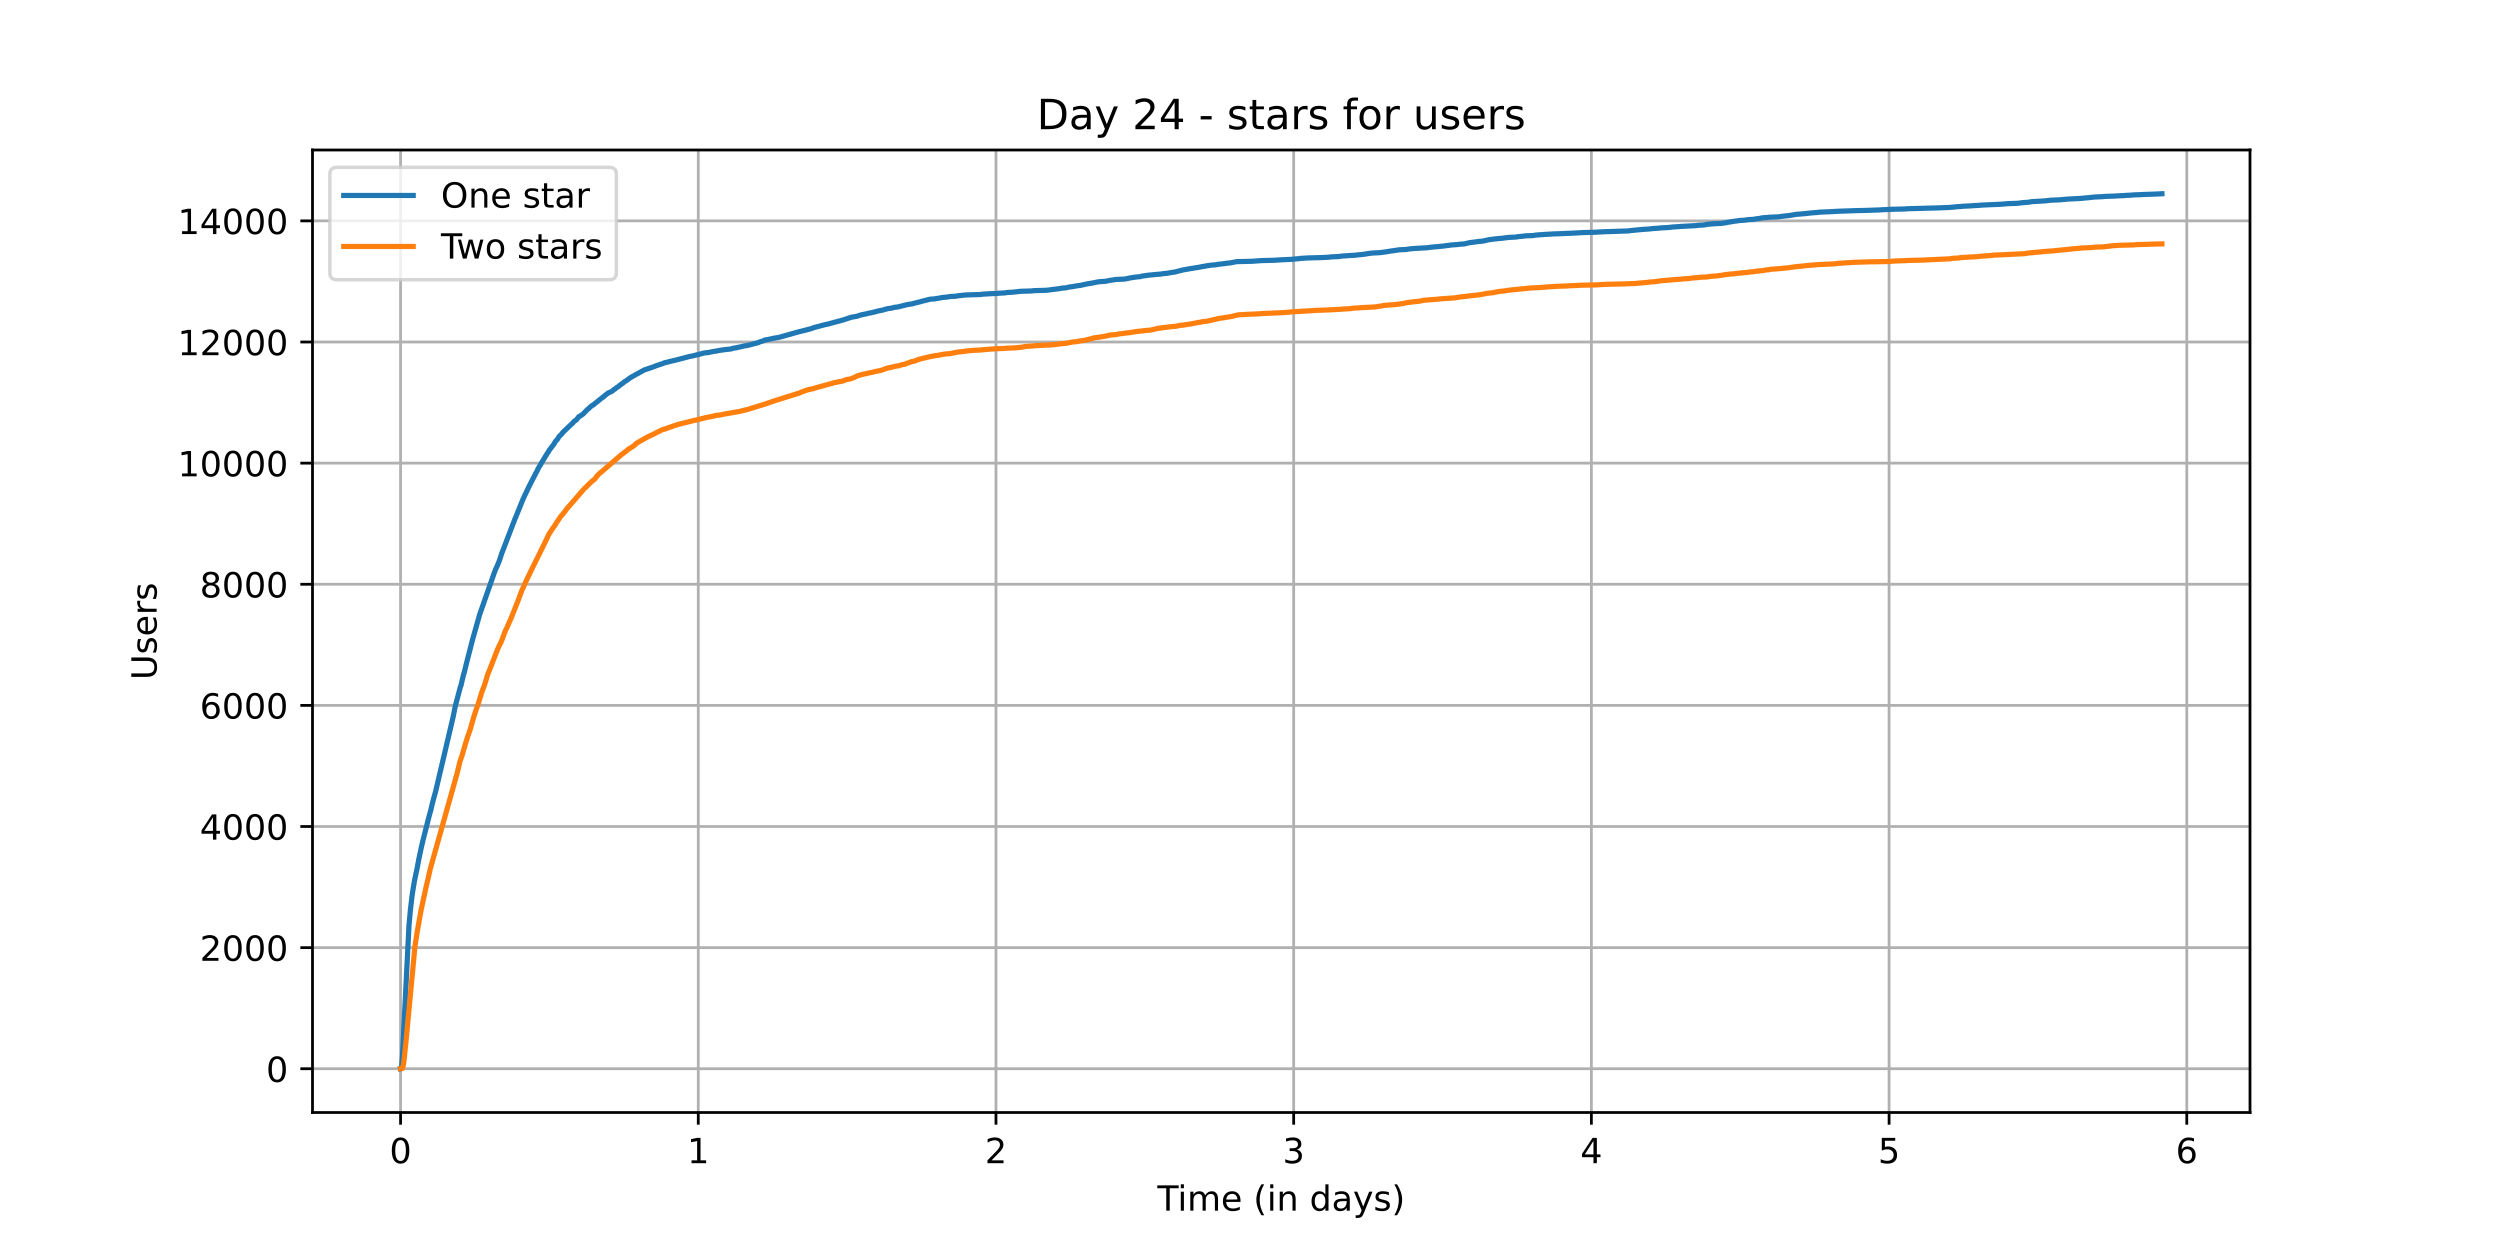<?xml version="1.0" encoding="utf-8" standalone="no"?>
<!DOCTYPE svg PUBLIC "-//W3C//DTD SVG 1.1//EN"
  "http://www.w3.org/Graphics/SVG/1.1/DTD/svg11.dtd">
<!-- Created with matplotlib (https://matplotlib.org/) -->
<svg height="360pt" version="1.1" viewBox="0 0 720 360" width="720pt" xmlns="http://www.w3.org/2000/svg" xmlns:xlink="http://www.w3.org/1999/xlink">
 <defs>
  <style type="text/css">*{stroke-linecap:butt;stroke-linejoin:round;}</style>
 </defs>
 <g id="figure_1">
  <g id="patch_1">
   <path d="M 0 360 
L 720 360 
L 720 0 
L 0 0 
z
" style="fill:#ffffff;"/>
  </g>
  <g id="axes_1">
   <g id="patch_2">
    <path d="M 90 320.4 
L 648 320.4 
L 648 43.2 
L 90 43.2 
z
" style="fill:#ffffff;"/>
   </g>
   <g id="matplotlib.axis_1">
    <g id="xtick_1">
     <g id="line2d_1">
      <path clip-path="url(#paec11155f6)" d="M 115.364 320.4 
L 115.364 43.2 
" style="fill:none;stroke:#b0b0b0;stroke-linecap:square;stroke-width:0.8;"/>
     </g>
     <g id="line2d_2">
      <defs>
       <path d="M 0 0 
L 0 3.5 
" id="m866d2122b1" style="stroke:#000000;stroke-width:0.8;"/>
      </defs>
      <g>
       <use style="stroke:#000000;stroke-width:0.8;" x="115.364" xlink:href="#m866d2122b1" y="320.4"/>
      </g>
     </g>
     <g id="text_1">
      <!-- 0 -->
      <g transform="translate(112.182 334.998)scale(0.1 -0.1)">
       <defs>
        <path d="M 31.781 66.406 
Q 24.172 66.406 20.328 58.906 
Q 16.5 51.422 16.5 36.375 
Q 16.5 21.391 20.328 13.891 
Q 24.172 6.391 31.781 6.391 
Q 39.453 6.391 43.281 13.891 
Q 47.125 21.391 47.125 36.375 
Q 47.125 51.422 43.281 58.906 
Q 39.453 66.406 31.781 66.406 
z
M 31.781 74.219 
Q 44.047 74.219 50.516 64.516 
Q 56.984 54.828 56.984 36.375 
Q 56.984 17.969 50.516 8.266 
Q 44.047 -1.422 31.781 -1.422 
Q 19.531 -1.422 13.062 8.266 
Q 6.594 17.969 6.594 36.375 
Q 6.594 54.828 13.062 64.516 
Q 19.531 74.219 31.781 74.219 
z
" id="DejaVuSans-48"/>
       </defs>
       <use xlink:href="#DejaVuSans-48"/>
      </g>
     </g>
    </g>
    <g id="xtick_2">
     <g id="line2d_3">
      <path clip-path="url(#paec11155f6)" d="M 201.102 320.4 
L 201.102 43.2 
" style="fill:none;stroke:#b0b0b0;stroke-linecap:square;stroke-width:0.8;"/>
     </g>
     <g id="line2d_4">
      <g>
       <use style="stroke:#000000;stroke-width:0.8;" x="201.102" xlink:href="#m866d2122b1" y="320.4"/>
      </g>
     </g>
     <g id="text_2">
      <!-- 1 -->
      <g transform="translate(197.921 334.998)scale(0.1 -0.1)">
       <defs>
        <path d="M 12.406 8.297 
L 28.516 8.297 
L 28.516 63.922 
L 10.984 60.406 
L 10.984 69.391 
L 28.422 72.906 
L 38.281 72.906 
L 38.281 8.297 
L 54.391 8.297 
L 54.391 0 
L 12.406 0 
z
" id="DejaVuSans-49"/>
       </defs>
       <use xlink:href="#DejaVuSans-49"/>
      </g>
     </g>
    </g>
    <g id="xtick_3">
     <g id="line2d_5">
      <path clip-path="url(#paec11155f6)" d="M 286.84 320.4 
L 286.84 43.2 
" style="fill:none;stroke:#b0b0b0;stroke-linecap:square;stroke-width:0.8;"/>
     </g>
     <g id="line2d_6">
      <g>
       <use style="stroke:#000000;stroke-width:0.8;" x="286.84" xlink:href="#m866d2122b1" y="320.4"/>
      </g>
     </g>
     <g id="text_3">
      <!-- 2 -->
      <g transform="translate(283.659 334.998)scale(0.1 -0.1)">
       <defs>
        <path d="M 19.188 8.297 
L 53.609 8.297 
L 53.609 0 
L 7.328 0 
L 7.328 8.297 
Q 12.938 14.109 22.625 23.891 
Q 32.328 33.688 34.812 36.531 
Q 39.547 41.844 41.422 45.531 
Q 43.312 49.219 43.312 52.781 
Q 43.312 58.594 39.234 62.25 
Q 35.156 65.922 28.609 65.922 
Q 23.969 65.922 18.812 64.312 
Q 13.672 62.703 7.812 59.422 
L 7.812 69.391 
Q 13.766 71.781 18.938 73 
Q 24.125 74.219 28.422 74.219 
Q 39.75 74.219 46.484 68.547 
Q 53.219 62.891 53.219 53.422 
Q 53.219 48.922 51.531 44.891 
Q 49.859 40.875 45.406 35.406 
Q 44.188 33.984 37.641 27.219 
Q 31.109 20.453 19.188 8.297 
z
" id="DejaVuSans-50"/>
       </defs>
       <use xlink:href="#DejaVuSans-50"/>
      </g>
     </g>
    </g>
    <g id="xtick_4">
     <g id="line2d_7">
      <path clip-path="url(#paec11155f6)" d="M 372.578 320.4 
L 372.578 43.2 
" style="fill:none;stroke:#b0b0b0;stroke-linecap:square;stroke-width:0.8;"/>
     </g>
     <g id="line2d_8">
      <g>
       <use style="stroke:#000000;stroke-width:0.8;" x="372.578" xlink:href="#m866d2122b1" y="320.4"/>
      </g>
     </g>
     <g id="text_4">
      <!-- 3 -->
      <g transform="translate(369.397 334.998)scale(0.1 -0.1)">
       <defs>
        <path d="M 40.578 39.312 
Q 47.656 37.797 51.625 33 
Q 55.609 28.219 55.609 21.188 
Q 55.609 10.406 48.188 4.484 
Q 40.766 -1.422 27.094 -1.422 
Q 22.516 -1.422 17.656 -0.516 
Q 12.797 0.391 7.625 2.203 
L 7.625 11.719 
Q 11.719 9.328 16.594 8.109 
Q 21.484 6.891 26.812 6.891 
Q 36.078 6.891 40.938 10.547 
Q 45.797 14.203 45.797 21.188 
Q 45.797 27.641 41.281 31.266 
Q 36.766 34.906 28.719 34.906 
L 20.219 34.906 
L 20.219 43.016 
L 29.109 43.016 
Q 36.375 43.016 40.234 45.922 
Q 44.094 48.828 44.094 54.297 
Q 44.094 59.906 40.109 62.906 
Q 36.141 65.922 28.719 65.922 
Q 24.656 65.922 20.016 65.031 
Q 15.375 64.156 9.812 62.312 
L 9.812 71.094 
Q 15.438 72.656 20.344 73.438 
Q 25.25 74.219 29.594 74.219 
Q 40.828 74.219 47.359 69.109 
Q 53.906 64.016 53.906 55.328 
Q 53.906 49.266 50.438 45.094 
Q 46.969 40.922 40.578 39.312 
z
" id="DejaVuSans-51"/>
       </defs>
       <use xlink:href="#DejaVuSans-51"/>
      </g>
     </g>
    </g>
    <g id="xtick_5">
     <g id="line2d_9">
      <path clip-path="url(#paec11155f6)" d="M 458.317 320.4 
L 458.317 43.2 
" style="fill:none;stroke:#b0b0b0;stroke-linecap:square;stroke-width:0.8;"/>
     </g>
     <g id="line2d_10">
      <g>
       <use style="stroke:#000000;stroke-width:0.8;" x="458.317" xlink:href="#m866d2122b1" y="320.4"/>
      </g>
     </g>
     <g id="text_5">
      <!-- 4 -->
      <g transform="translate(455.135 334.998)scale(0.1 -0.1)">
       <defs>
        <path d="M 37.797 64.312 
L 12.891 25.391 
L 37.797 25.391 
z
M 35.203 72.906 
L 47.609 72.906 
L 47.609 25.391 
L 58.016 25.391 
L 58.016 17.188 
L 47.609 17.188 
L 47.609 0 
L 37.797 0 
L 37.797 17.188 
L 4.891 17.188 
L 4.891 26.703 
z
" id="DejaVuSans-52"/>
       </defs>
       <use xlink:href="#DejaVuSans-52"/>
      </g>
     </g>
    </g>
    <g id="xtick_6">
     <g id="line2d_11">
      <path clip-path="url(#paec11155f6)" d="M 544.055 320.4 
L 544.055 43.2 
" style="fill:none;stroke:#b0b0b0;stroke-linecap:square;stroke-width:0.8;"/>
     </g>
     <g id="line2d_12">
      <g>
       <use style="stroke:#000000;stroke-width:0.8;" x="544.055" xlink:href="#m866d2122b1" y="320.4"/>
      </g>
     </g>
     <g id="text_6">
      <!-- 5 -->
      <g transform="translate(540.874 334.998)scale(0.1 -0.1)">
       <defs>
        <path d="M 10.797 72.906 
L 49.516 72.906 
L 49.516 64.594 
L 19.828 64.594 
L 19.828 46.734 
Q 21.969 47.469 24.109 47.828 
Q 26.266 48.188 28.422 48.188 
Q 40.625 48.188 47.75 41.5 
Q 54.891 34.812 54.891 23.391 
Q 54.891 11.625 47.562 5.094 
Q 40.234 -1.422 26.906 -1.422 
Q 22.312 -1.422 17.547 -0.641 
Q 12.797 0.141 7.719 1.703 
L 7.719 11.625 
Q 12.109 9.234 16.797 8.062 
Q 21.484 6.891 26.703 6.891 
Q 35.156 6.891 40.078 11.328 
Q 45.016 15.766 45.016 23.391 
Q 45.016 31 40.078 35.438 
Q 35.156 39.891 26.703 39.891 
Q 22.75 39.891 18.812 39.016 
Q 14.891 38.141 10.797 36.281 
z
" id="DejaVuSans-53"/>
       </defs>
       <use xlink:href="#DejaVuSans-53"/>
      </g>
     </g>
    </g>
    <g id="xtick_7">
     <g id="line2d_13">
      <path clip-path="url(#paec11155f6)" d="M 629.793 320.4 
L 629.793 43.2 
" style="fill:none;stroke:#b0b0b0;stroke-linecap:square;stroke-width:0.8;"/>
     </g>
     <g id="line2d_14">
      <g>
       <use style="stroke:#000000;stroke-width:0.8;" x="629.793" xlink:href="#m866d2122b1" y="320.4"/>
      </g>
     </g>
     <g id="text_7">
      <!-- 6 -->
      <g transform="translate(626.612 334.998)scale(0.1 -0.1)">
       <defs>
        <path d="M 33.016 40.375 
Q 26.375 40.375 22.484 35.828 
Q 18.609 31.297 18.609 23.391 
Q 18.609 15.531 22.484 10.953 
Q 26.375 6.391 33.016 6.391 
Q 39.656 6.391 43.531 10.953 
Q 47.406 15.531 47.406 23.391 
Q 47.406 31.297 43.531 35.828 
Q 39.656 40.375 33.016 40.375 
z
M 52.594 71.297 
L 52.594 62.312 
Q 48.875 64.062 45.094 64.984 
Q 41.312 65.922 37.594 65.922 
Q 27.828 65.922 22.672 59.328 
Q 17.531 52.734 16.797 39.406 
Q 19.672 43.656 24.016 45.922 
Q 28.375 48.188 33.594 48.188 
Q 44.578 48.188 50.953 41.516 
Q 57.328 34.859 57.328 23.391 
Q 57.328 12.156 50.688 5.359 
Q 44.047 -1.422 33.016 -1.422 
Q 20.359 -1.422 13.672 8.266 
Q 6.984 17.969 6.984 36.375 
Q 6.984 53.656 15.188 63.938 
Q 23.391 74.219 37.203 74.219 
Q 40.922 74.219 44.703 73.484 
Q 48.484 72.75 52.594 71.297 
z
" id="DejaVuSans-54"/>
       </defs>
       <use xlink:href="#DejaVuSans-54"/>
      </g>
     </g>
    </g>
    <g id="text_8">
     <!-- Time (in days) -->
     <g transform="translate(333.327 348.677)scale(0.1 -0.1)">
      <defs>
       <path d="M -0.297 72.906 
L 61.375 72.906 
L 61.375 64.594 
L 35.5 64.594 
L 35.5 0 
L 25.594 0 
L 25.594 64.594 
L -0.297 64.594 
z
" id="DejaVuSans-84"/>
       <path d="M 9.422 54.688 
L 18.406 54.688 
L 18.406 0 
L 9.422 0 
z
M 9.422 75.984 
L 18.406 75.984 
L 18.406 64.594 
L 9.422 64.594 
z
" id="DejaVuSans-105"/>
       <path d="M 52 44.188 
Q 55.375 50.25 60.062 53.125 
Q 64.75 56 71.094 56 
Q 79.641 56 84.281 50.016 
Q 88.922 44.047 88.922 33.016 
L 88.922 0 
L 79.891 0 
L 79.891 32.719 
Q 79.891 40.578 77.094 44.375 
Q 74.312 48.188 68.609 48.188 
Q 61.625 48.188 57.562 43.547 
Q 53.516 38.922 53.516 30.906 
L 53.516 0 
L 44.484 0 
L 44.484 32.719 
Q 44.484 40.625 41.703 44.406 
Q 38.922 48.188 33.109 48.188 
Q 26.219 48.188 22.156 43.531 
Q 18.109 38.875 18.109 30.906 
L 18.109 0 
L 9.078 0 
L 9.078 54.688 
L 18.109 54.688 
L 18.109 46.188 
Q 21.188 51.219 25.484 53.609 
Q 29.781 56 35.688 56 
Q 41.656 56 45.828 52.969 
Q 50 49.953 52 44.188 
z
" id="DejaVuSans-109"/>
       <path d="M 56.203 29.594 
L 56.203 25.203 
L 14.891 25.203 
Q 15.484 15.922 20.484 11.062 
Q 25.484 6.203 34.422 6.203 
Q 39.594 6.203 44.453 7.469 
Q 49.312 8.734 54.109 11.281 
L 54.109 2.781 
Q 49.266 0.734 44.188 -0.344 
Q 39.109 -1.422 33.891 -1.422 
Q 20.797 -1.422 13.156 6.188 
Q 5.516 13.812 5.516 26.812 
Q 5.516 40.234 12.766 48.109 
Q 20.016 56 32.328 56 
Q 43.359 56 49.781 48.891 
Q 56.203 41.797 56.203 29.594 
z
M 47.219 32.234 
Q 47.125 39.594 43.094 43.984 
Q 39.062 48.391 32.422 48.391 
Q 24.906 48.391 20.391 44.141 
Q 15.875 39.891 15.188 32.172 
z
" id="DejaVuSans-101"/>
       <path id="DejaVuSans-32"/>
       <path d="M 31 75.875 
Q 24.469 64.656 21.281 53.656 
Q 18.109 42.672 18.109 31.391 
Q 18.109 20.125 21.312 9.062 
Q 24.516 -2 31 -13.188 
L 23.188 -13.188 
Q 15.875 -1.703 12.234 9.375 
Q 8.594 20.453 8.594 31.391 
Q 8.594 42.281 12.203 53.312 
Q 15.828 64.359 23.188 75.875 
z
" id="DejaVuSans-40"/>
       <path d="M 54.891 33.016 
L 54.891 0 
L 45.906 0 
L 45.906 32.719 
Q 45.906 40.484 42.875 44.328 
Q 39.844 48.188 33.797 48.188 
Q 26.516 48.188 22.312 43.547 
Q 18.109 38.922 18.109 30.906 
L 18.109 0 
L 9.078 0 
L 9.078 54.688 
L 18.109 54.688 
L 18.109 46.188 
Q 21.344 51.125 25.703 53.562 
Q 30.078 56 35.797 56 
Q 45.219 56 50.047 50.172 
Q 54.891 44.344 54.891 33.016 
z
" id="DejaVuSans-110"/>
       <path d="M 45.406 46.391 
L 45.406 75.984 
L 54.391 75.984 
L 54.391 0 
L 45.406 0 
L 45.406 8.203 
Q 42.578 3.328 38.25 0.953 
Q 33.938 -1.422 27.875 -1.422 
Q 17.969 -1.422 11.734 6.484 
Q 5.516 14.406 5.516 27.297 
Q 5.516 40.188 11.734 48.094 
Q 17.969 56 27.875 56 
Q 33.938 56 38.25 53.625 
Q 42.578 51.266 45.406 46.391 
z
M 14.797 27.297 
Q 14.797 17.391 18.875 11.75 
Q 22.953 6.109 30.078 6.109 
Q 37.203 6.109 41.297 11.75 
Q 45.406 17.391 45.406 27.297 
Q 45.406 37.203 41.297 42.844 
Q 37.203 48.484 30.078 48.484 
Q 22.953 48.484 18.875 42.844 
Q 14.797 37.203 14.797 27.297 
z
" id="DejaVuSans-100"/>
       <path d="M 34.281 27.484 
Q 23.391 27.484 19.188 25 
Q 14.984 22.516 14.984 16.5 
Q 14.984 11.719 18.141 8.906 
Q 21.297 6.109 26.703 6.109 
Q 34.188 6.109 38.703 11.406 
Q 43.219 16.703 43.219 25.484 
L 43.219 27.484 
z
M 52.203 31.203 
L 52.203 0 
L 43.219 0 
L 43.219 8.297 
Q 40.141 3.328 35.547 0.953 
Q 30.953 -1.422 24.312 -1.422 
Q 15.922 -1.422 10.953 3.297 
Q 6 8.016 6 15.922 
Q 6 25.141 12.172 29.828 
Q 18.359 34.516 30.609 34.516 
L 43.219 34.516 
L 43.219 35.406 
Q 43.219 41.609 39.141 45 
Q 35.062 48.391 27.688 48.391 
Q 23 48.391 18.547 47.266 
Q 14.109 46.141 10.016 43.891 
L 10.016 52.203 
Q 14.938 54.109 19.578 55.047 
Q 24.219 56 28.609 56 
Q 40.484 56 46.344 49.844 
Q 52.203 43.703 52.203 31.203 
z
" id="DejaVuSans-97"/>
       <path d="M 32.172 -5.078 
Q 28.375 -14.844 24.75 -17.812 
Q 21.141 -20.797 15.094 -20.797 
L 7.906 -20.797 
L 7.906 -13.281 
L 13.188 -13.281 
Q 16.891 -13.281 18.938 -11.516 
Q 21 -9.766 23.484 -3.219 
L 25.094 0.875 
L 2.984 54.688 
L 12.5 54.688 
L 29.594 11.922 
L 46.688 54.688 
L 56.203 54.688 
z
" id="DejaVuSans-121"/>
       <path d="M 44.281 53.078 
L 44.281 44.578 
Q 40.484 46.531 36.375 47.5 
Q 32.281 48.484 27.875 48.484 
Q 21.188 48.484 17.844 46.438 
Q 14.5 44.391 14.5 40.281 
Q 14.5 37.156 16.891 35.375 
Q 19.281 33.594 26.516 31.984 
L 29.594 31.297 
Q 39.156 29.25 43.188 25.516 
Q 47.219 21.781 47.219 15.094 
Q 47.219 7.469 41.188 3.016 
Q 35.156 -1.422 24.609 -1.422 
Q 20.219 -1.422 15.453 -0.562 
Q 10.688 0.297 5.422 2 
L 5.422 11.281 
Q 10.406 8.688 15.234 7.391 
Q 20.062 6.109 24.812 6.109 
Q 31.156 6.109 34.562 8.281 
Q 37.984 10.453 37.984 14.406 
Q 37.984 18.062 35.516 20.016 
Q 33.062 21.969 24.703 23.781 
L 21.578 24.516 
Q 13.234 26.266 9.516 29.906 
Q 5.812 33.547 5.812 39.891 
Q 5.812 47.609 11.281 51.797 
Q 16.75 56 26.812 56 
Q 31.781 56 36.172 55.266 
Q 40.578 54.547 44.281 53.078 
z
" id="DejaVuSans-115"/>
       <path d="M 8.016 75.875 
L 15.828 75.875 
Q 23.141 64.359 26.781 53.312 
Q 30.422 42.281 30.422 31.391 
Q 30.422 20.453 26.781 9.375 
Q 23.141 -1.703 15.828 -13.188 
L 8.016 -13.188 
Q 14.5 -2 17.703 9.062 
Q 20.906 20.125 20.906 31.391 
Q 20.906 42.672 17.703 53.656 
Q 14.5 64.656 8.016 75.875 
z
" id="DejaVuSans-41"/>
      </defs>
      <use xlink:href="#DejaVuSans-84"/>
      <use x="57.959" xlink:href="#DejaVuSans-105"/>
      <use x="85.742" xlink:href="#DejaVuSans-109"/>
      <use x="183.154" xlink:href="#DejaVuSans-101"/>
      <use x="244.678" xlink:href="#DejaVuSans-32"/>
      <use x="276.465" xlink:href="#DejaVuSans-40"/>
      <use x="315.479" xlink:href="#DejaVuSans-105"/>
      <use x="343.262" xlink:href="#DejaVuSans-110"/>
      <use x="406.641" xlink:href="#DejaVuSans-32"/>
      <use x="438.428" xlink:href="#DejaVuSans-100"/>
      <use x="501.904" xlink:href="#DejaVuSans-97"/>
      <use x="563.184" xlink:href="#DejaVuSans-121"/>
      <use x="622.363" xlink:href="#DejaVuSans-115"/>
      <use x="674.463" xlink:href="#DejaVuSans-41"/>
     </g>
    </g>
   </g>
   <g id="matplotlib.axis_2">
    <g id="ytick_1">
     <g id="line2d_15">
      <path clip-path="url(#paec11155f6)" d="M 90 307.8 
L 648 307.8 
" style="fill:none;stroke:#b0b0b0;stroke-linecap:square;stroke-width:0.8;"/>
     </g>
     <g id="line2d_16">
      <defs>
       <path d="M 0 0 
L -3.5 0 
" id="m4e779d67a1" style="stroke:#000000;stroke-width:0.8;"/>
      </defs>
      <g>
       <use style="stroke:#000000;stroke-width:0.8;" x="90" xlink:href="#m4e779d67a1" y="307.8"/>
      </g>
     </g>
     <g id="text_9">
      <!-- 0 -->
      <g transform="translate(76.638 311.599)scale(0.1 -0.1)">
       <use xlink:href="#DejaVuSans-48"/>
      </g>
     </g>
    </g>
    <g id="ytick_2">
     <g id="line2d_17">
      <path clip-path="url(#paec11155f6)" d="M 90 272.916 
L 648 272.916 
" style="fill:none;stroke:#b0b0b0;stroke-linecap:square;stroke-width:0.8;"/>
     </g>
     <g id="line2d_18">
      <g>
       <use style="stroke:#000000;stroke-width:0.8;" x="90" xlink:href="#m4e779d67a1" y="272.916"/>
      </g>
     </g>
     <g id="text_10">
      <!-- 2000 -->
      <g transform="translate(57.55 276.715)scale(0.1 -0.1)">
       <use xlink:href="#DejaVuSans-50"/>
       <use x="63.623" xlink:href="#DejaVuSans-48"/>
       <use x="127.246" xlink:href="#DejaVuSans-48"/>
       <use x="190.869" xlink:href="#DejaVuSans-48"/>
      </g>
     </g>
    </g>
    <g id="ytick_3">
     <g id="line2d_19">
      <path clip-path="url(#paec11155f6)" d="M 90 238.033 
L 648 238.033 
" style="fill:none;stroke:#b0b0b0;stroke-linecap:square;stroke-width:0.8;"/>
     </g>
     <g id="line2d_20">
      <g>
       <use style="stroke:#000000;stroke-width:0.8;" x="90" xlink:href="#m4e779d67a1" y="238.033"/>
      </g>
     </g>
     <g id="text_11">
      <!-- 4000 -->
      <g transform="translate(57.55 241.832)scale(0.1 -0.1)">
       <use xlink:href="#DejaVuSans-52"/>
       <use x="63.623" xlink:href="#DejaVuSans-48"/>
       <use x="127.246" xlink:href="#DejaVuSans-48"/>
       <use x="190.869" xlink:href="#DejaVuSans-48"/>
      </g>
     </g>
    </g>
    <g id="ytick_4">
     <g id="line2d_21">
      <path clip-path="url(#paec11155f6)" d="M 90 203.149 
L 648 203.149 
" style="fill:none;stroke:#b0b0b0;stroke-linecap:square;stroke-width:0.8;"/>
     </g>
     <g id="line2d_22">
      <g>
       <use style="stroke:#000000;stroke-width:0.8;" x="90" xlink:href="#m4e779d67a1" y="203.149"/>
      </g>
     </g>
     <g id="text_12">
      <!-- 6000 -->
      <g transform="translate(57.55 206.948)scale(0.1 -0.1)">
       <use xlink:href="#DejaVuSans-54"/>
       <use x="63.623" xlink:href="#DejaVuSans-48"/>
       <use x="127.246" xlink:href="#DejaVuSans-48"/>
       <use x="190.869" xlink:href="#DejaVuSans-48"/>
      </g>
     </g>
    </g>
    <g id="ytick_5">
     <g id="line2d_23">
      <path clip-path="url(#paec11155f6)" d="M 90 168.265 
L 648 168.265 
" style="fill:none;stroke:#b0b0b0;stroke-linecap:square;stroke-width:0.8;"/>
     </g>
     <g id="line2d_24">
      <g>
       <use style="stroke:#000000;stroke-width:0.8;" x="90" xlink:href="#m4e779d67a1" y="168.265"/>
      </g>
     </g>
     <g id="text_13">
      <!-- 8000 -->
      <g transform="translate(57.55 172.064)scale(0.1 -0.1)">
       <defs>
        <path d="M 31.781 34.625 
Q 24.75 34.625 20.719 30.859 
Q 16.703 27.094 16.703 20.516 
Q 16.703 13.922 20.719 10.156 
Q 24.75 6.391 31.781 6.391 
Q 38.812 6.391 42.859 10.172 
Q 46.922 13.969 46.922 20.516 
Q 46.922 27.094 42.891 30.859 
Q 38.875 34.625 31.781 34.625 
z
M 21.922 38.812 
Q 15.578 40.375 12.031 44.719 
Q 8.5 49.078 8.5 55.328 
Q 8.5 64.062 14.719 69.141 
Q 20.953 74.219 31.781 74.219 
Q 42.672 74.219 48.875 69.141 
Q 55.078 64.062 55.078 55.328 
Q 55.078 49.078 51.531 44.719 
Q 48 40.375 41.703 38.812 
Q 48.828 37.156 52.797 32.312 
Q 56.781 27.484 56.781 20.516 
Q 56.781 9.906 50.312 4.234 
Q 43.844 -1.422 31.781 -1.422 
Q 19.734 -1.422 13.25 4.234 
Q 6.781 9.906 6.781 20.516 
Q 6.781 27.484 10.781 32.312 
Q 14.797 37.156 21.922 38.812 
z
M 18.312 54.391 
Q 18.312 48.734 21.844 45.562 
Q 25.391 42.391 31.781 42.391 
Q 38.141 42.391 41.719 45.562 
Q 45.312 48.734 45.312 54.391 
Q 45.312 60.062 41.719 63.234 
Q 38.141 66.406 31.781 66.406 
Q 25.391 66.406 21.844 63.234 
Q 18.312 60.062 18.312 54.391 
z
" id="DejaVuSans-56"/>
       </defs>
       <use xlink:href="#DejaVuSans-56"/>
       <use x="63.623" xlink:href="#DejaVuSans-48"/>
       <use x="127.246" xlink:href="#DejaVuSans-48"/>
       <use x="190.869" xlink:href="#DejaVuSans-48"/>
      </g>
     </g>
    </g>
    <g id="ytick_6">
     <g id="line2d_25">
      <path clip-path="url(#paec11155f6)" d="M 90 133.381 
L 648 133.381 
" style="fill:none;stroke:#b0b0b0;stroke-linecap:square;stroke-width:0.8;"/>
     </g>
     <g id="line2d_26">
      <g>
       <use style="stroke:#000000;stroke-width:0.8;" x="90" xlink:href="#m4e779d67a1" y="133.381"/>
      </g>
     </g>
     <g id="text_14">
      <!-- 10000 -->
      <g transform="translate(51.188 137.181)scale(0.1 -0.1)">
       <use xlink:href="#DejaVuSans-49"/>
       <use x="63.623" xlink:href="#DejaVuSans-48"/>
       <use x="127.246" xlink:href="#DejaVuSans-48"/>
       <use x="190.869" xlink:href="#DejaVuSans-48"/>
       <use x="254.492" xlink:href="#DejaVuSans-48"/>
      </g>
     </g>
    </g>
    <g id="ytick_7">
     <g id="line2d_27">
      <path clip-path="url(#paec11155f6)" d="M 90 98.498 
L 648 98.498 
" style="fill:none;stroke:#b0b0b0;stroke-linecap:square;stroke-width:0.8;"/>
     </g>
     <g id="line2d_28">
      <g>
       <use style="stroke:#000000;stroke-width:0.8;" x="90" xlink:href="#m4e779d67a1" y="98.498"/>
      </g>
     </g>
     <g id="text_15">
      <!-- 12000 -->
      <g transform="translate(51.188 102.297)scale(0.1 -0.1)">
       <use xlink:href="#DejaVuSans-49"/>
       <use x="63.623" xlink:href="#DejaVuSans-50"/>
       <use x="127.246" xlink:href="#DejaVuSans-48"/>
       <use x="190.869" xlink:href="#DejaVuSans-48"/>
       <use x="254.492" xlink:href="#DejaVuSans-48"/>
      </g>
     </g>
    </g>
    <g id="ytick_8">
     <g id="line2d_29">
      <path clip-path="url(#paec11155f6)" d="M 90 63.614 
L 648 63.614 
" style="fill:none;stroke:#b0b0b0;stroke-linecap:square;stroke-width:0.8;"/>
     </g>
     <g id="line2d_30">
      <g>
       <use style="stroke:#000000;stroke-width:0.8;" x="90" xlink:href="#m4e779d67a1" y="63.614"/>
      </g>
     </g>
     <g id="text_16">
      <!-- 14000 -->
      <g transform="translate(51.188 67.413)scale(0.1 -0.1)">
       <use xlink:href="#DejaVuSans-49"/>
       <use x="63.623" xlink:href="#DejaVuSans-52"/>
       <use x="127.246" xlink:href="#DejaVuSans-48"/>
       <use x="190.869" xlink:href="#DejaVuSans-48"/>
       <use x="254.492" xlink:href="#DejaVuSans-48"/>
      </g>
     </g>
    </g>
    <g id="text_17">
     <!-- Users -->
     <g transform="translate(45.108 195.801)rotate(-90)scale(0.1 -0.1)">
      <defs>
       <path d="M 8.688 72.906 
L 18.609 72.906 
L 18.609 28.609 
Q 18.609 16.891 22.844 11.734 
Q 27.094 6.594 36.625 6.594 
Q 46.094 6.594 50.344 11.734 
Q 54.594 16.891 54.594 28.609 
L 54.594 72.906 
L 64.5 72.906 
L 64.5 27.391 
Q 64.5 13.141 57.438 5.859 
Q 50.391 -1.422 36.625 -1.422 
Q 22.797 -1.422 15.734 5.859 
Q 8.688 13.141 8.688 27.391 
z
" id="DejaVuSans-85"/>
       <path d="M 41.109 46.297 
Q 39.594 47.172 37.812 47.578 
Q 36.031 48 33.891 48 
Q 26.266 48 22.188 43.047 
Q 18.109 38.094 18.109 28.812 
L 18.109 0 
L 9.078 0 
L 9.078 54.688 
L 18.109 54.688 
L 18.109 46.188 
Q 20.953 51.172 25.484 53.578 
Q 30.031 56 36.531 56 
Q 37.453 56 38.578 55.875 
Q 39.703 55.766 41.062 55.516 
z
" id="DejaVuSans-114"/>
      </defs>
      <use xlink:href="#DejaVuSans-85"/>
      <use x="73.193" xlink:href="#DejaVuSans-115"/>
      <use x="125.293" xlink:href="#DejaVuSans-101"/>
      <use x="186.816" xlink:href="#DejaVuSans-114"/>
      <use x="227.93" xlink:href="#DejaVuSans-115"/>
     </g>
    </g>
   </g>
   <g id="line2d_31">
    <path clip-path="url(#paec11155f6)" d="M 115.364 307.8 
L 115.547 307.765 
L 115.665 307.399 
L 115.901 304.277 
L 117.79 266.498 
L 118.204 261.963 
L 118.675 257.986 
L 118.911 256.416 
L 119.324 253.905 
L 119.855 251.323 
L 120.033 250.573 
L 120.622 247.416 
L 120.8 246.614 
L 121.331 244.102 
L 121.92 241.591 
L 122.333 240.003 
L 123.513 235.312 
L 124.104 233.201 
L 124.457 231.649 
L 124.635 230.934 
L 125.343 228.352 
L 125.461 227.934 
L 130.535 206.341 
L 131.065 203.62 
L 131.302 202.695 
L 132.6 197.794 
L 132.718 197.567 
L 133.544 194.097 
L 133.603 194.062 
L 134.37 190.94 
L 136.081 184.259 
L 137.497 179.271 
L 137.851 178.015 
L 138.087 177.143 
L 142.041 165.858 
L 142.277 165.143 
L 142.808 163.783 
L 143.103 163.224 
L 143.752 161.637 
L 144.046 160.8 
L 144.519 159.3 
L 144.637 159.038 
L 148.294 149.48 
L 148.531 148.957 
L 150.419 144.265 
L 151.068 142.8 
L 151.186 142.573 
L 151.481 141.928 
L 151.599 141.736 
L 151.953 140.951 
L 152.425 139.974 
L 154.431 136.067 
L 154.549 135.91 
L 155.022 134.899 
L 155.375 134.306 
L 155.789 133.608 
L 155.965 133.277 
L 157.736 130.381 
L 157.854 130.277 
L 158.148 129.701 
L 158.621 129.091 
L 159.564 127.852 
L 159.919 127.19 
L 160.213 126.876 
L 160.45 126.631 
L 160.981 125.777 
L 161.807 124.94 
L 162.102 124.521 
L 164.403 122.323 
L 164.935 121.852 
L 165.053 121.713 
L 165.288 121.399 
L 165.466 121.259 
L 165.702 121.12 
L 165.938 120.98 
L 166.765 119.934 
L 167.06 119.847 
L 167.945 119.219 
L 169.066 118.05 
L 169.598 117.614 
L 169.833 117.37 
L 170.129 117.091 
L 170.483 116.812 
L 170.896 116.602 
L 171.368 116.184 
L 171.604 116.009 
L 173.433 114.527 
L 173.729 114.387 
L 174.024 114.056 
L 175.205 113.149 
L 175.972 112.817 
L 176.326 112.643 
L 176.858 112.155 
L 177.093 112.05 
L 177.566 111.649 
L 177.979 111.422 
L 178.51 110.951 
L 179.455 110.288 
L 179.927 109.887 
L 180.34 109.66 
L 181.107 109.102 
L 181.343 108.893 
L 181.698 108.701 
L 181.992 108.509 
L 185.534 106.556 
L 188.308 105.614 
L 188.958 105.335 
L 189.252 105.23 
L 189.665 105.108 
L 191.142 104.602 
L 191.377 104.463 
L 192.498 104.236 
L 192.793 104.131 
L 194.445 103.748 
L 194.859 103.643 
L 197.75 102.893 
L 198.044 102.823 
L 198.339 102.701 
L 199.048 102.597 
L 199.52 102.492 
L 201.762 101.934 
L 201.998 101.864 
L 202.234 101.777 
L 202.765 101.672 
L 203.414 101.585 
L 204.24 101.498 
L 204.653 101.376 
L 205.302 101.271 
L 205.656 101.184 
L 206.423 101.079 
L 207.486 100.87 
L 208.253 100.765 
L 208.902 100.678 
L 209.845 100.573 
L 210.376 100.521 
L 210.731 100.451 
L 211.025 100.312 
L 211.792 100.207 
L 213.091 99.928 
L 213.446 99.858 
L 213.682 99.771 
L 214.744 99.562 
L 215.393 99.457 
L 218.225 98.724 
L 218.461 98.655 
L 218.697 98.515 
L 219.11 98.376 
L 219.464 98.271 
L 219.877 98.131 
L 220.114 98.044 
L 220.291 97.905 
L 221.058 97.8 
L 222.533 97.469 
L 223.123 97.364 
L 223.95 97.224 
L 224.48 97.12 
L 230.203 95.515 
L 230.676 95.41 
L 233.448 94.695 
L 233.744 94.608 
L 234.393 94.347 
L 237.638 93.492 
L 238.228 93.387 
L 242.417 92.253 
L 242.83 92.149 
L 245.073 91.399 
L 245.249 91.347 
L 245.898 91.242 
L 246.725 91.102 
L 246.96 91.033 
L 247.196 90.945 
L 247.492 90.841 
L 247.905 90.719 
L 248.376 90.614 
L 249.616 90.352 
L 249.911 90.265 
L 250.265 90.178 
L 250.973 90.073 
L 251.327 89.969 
L 251.74 89.899 
L 251.976 89.794 
L 252.449 89.69 
L 252.861 89.567 
L 253.452 89.463 
L 253.805 89.376 
L 254.337 89.288 
L 254.868 89.079 
L 255.34 88.992 
L 255.754 88.87 
L 256.522 88.783 
L 256.876 88.695 
L 257.23 88.626 
L 257.466 88.521 
L 258.529 88.416 
L 261.244 87.736 
L 261.775 87.649 
L 262.07 87.597 
L 262.719 87.509 
L 262.955 87.422 
L 265.139 86.881 
L 265.434 86.777 
L 267.796 86.184 
L 269.094 86.079 
L 269.861 85.957 
L 270.51 85.852 
L 271.513 85.66 
L 272.753 85.556 
L 273.638 85.399 
L 275.349 85.312 
L 275.585 85.242 
L 275.881 85.19 
L 276.883 85.085 
L 277.119 85.05 
L 278.299 84.945 
L 278.713 84.928 
L 282.311 84.823 
L 283.02 84.719 
L 284.849 84.614 
L 285.321 84.579 
L 287.326 84.492 
L 287.563 84.457 
L 289.391 84.352 
L 290.159 84.23 
L 291.811 84.143 
L 292.105 84.091 
L 293.168 83.986 
L 293.817 83.899 
L 297.121 83.794 
L 297.77 83.707 
L 301.31 83.602 
L 301.841 83.55 
L 302.668 83.445 
L 303.376 83.341 
L 304.261 83.236 
L 304.91 83.149 
L 305.5 83.062 
L 305.736 82.992 
L 306.857 82.905 
L 307.093 82.87 
L 307.506 82.783 
L 307.919 82.66 
L 308.863 82.556 
L 309.867 82.364 
L 310.575 82.259 
L 311.165 82.19 
L 311.637 82.085 
L 313.053 81.771 
L 313.643 81.666 
L 314.351 81.562 
L 314.882 81.457 
L 316.063 81.213 
L 316.83 81.108 
L 317.242 81.091 
L 318.54 80.986 
L 319.78 80.724 
L 320.606 80.62 
L 321.431 80.48 
L 323.91 80.376 
L 325.031 80.149 
L 325.444 80.044 
L 326.211 79.922 
L 326.978 79.817 
L 327.569 79.748 
L 328.513 79.66 
L 328.809 79.538 
L 329.104 79.486 
L 329.871 79.381 
L 330.638 79.259 
L 331.878 79.155 
L 332.527 79.067 
L 333.943 78.963 
L 334.533 78.893 
L 335.182 78.788 
L 335.653 78.753 
L 336.481 78.649 
L 337.484 78.457 
L 338.31 78.352 
L 340.848 77.707 
L 341.497 77.602 
L 341.792 77.55 
L 342.441 77.445 
L 342.618 77.393 
L 343.385 77.288 
L 344.27 77.131 
L 345.037 77.027 
L 346.276 76.765 
L 346.984 76.678 
L 347.162 76.608 
L 347.929 76.503 
L 348.754 76.364 
L 350.229 76.259 
L 350.583 76.155 
L 351.468 76.05 
L 352.059 75.98 
L 352.826 75.893 
L 353.121 75.823 
L 354.124 75.736 
L 354.419 75.684 
L 355.009 75.579 
L 356.129 75.352 
L 360.614 75.248 
L 361.086 75.213 
L 362.561 75.108 
L 363.092 75.056 
L 367.223 74.951 
L 367.754 74.899 
L 369.642 74.794 
L 370.055 74.777 
L 372.298 74.672 
L 372.947 74.585 
L 374.126 74.498 
L 374.363 74.428 
L 376.191 74.323 
L 376.664 74.288 
L 380.559 74.184 
L 380.972 74.166 
L 382.919 74.062 
L 383.214 73.992 
L 385.574 73.887 
L 386.401 73.748 
L 388.053 73.643 
L 388.524 73.608 
L 390.354 73.503 
L 391.062 73.399 
L 392.243 73.312 
L 392.479 73.277 
L 393.186 73.172 
L 394.013 73.033 
L 394.72 72.928 
L 395.252 72.876 
L 397.377 72.771 
L 398.026 72.684 
L 398.853 72.579 
L 399.678 72.44 
L 400.328 72.335 
L 400.563 72.3 
L 401.39 72.195 
L 402.217 72.056 
L 402.866 71.969 
L 403.102 71.934 
L 405.049 71.847 
L 405.403 71.759 
L 406.229 71.655 
L 406.76 71.602 
L 408.471 71.498 
L 408.944 71.463 
L 411.009 71.358 
L 411.716 71.253 
L 412.543 71.149 
L 413.015 71.114 
L 414.254 71.009 
L 414.844 70.94 
L 416.024 70.835 
L 416.378 70.748 
L 417.5 70.643 
L 417.854 70.556 
L 418.267 70.538 
L 419.683 70.434 
L 420.332 70.347 
L 421.749 70.242 
L 423.401 69.858 
L 424.345 69.753 
L 424.994 69.666 
L 425.584 69.579 
L 425.82 69.544 
L 427.059 69.44 
L 428.711 69.056 
L 429.478 68.951 
L 430.128 68.864 
L 431.072 68.759 
L 431.603 68.707 
L 432.724 68.602 
L 433.373 68.515 
L 434.258 68.41 
L 434.494 68.376 
L 436.678 68.271 
L 436.914 68.201 
L 437.504 68.131 
L 438.626 68.027 
L 439.333 67.922 
L 441.634 67.835 
L 441.989 67.748 
L 442.579 67.678 
L 444.113 67.573 
L 444.644 67.521 
L 446.769 67.416 
L 447.005 67.381 
L 450.133 67.277 
L 450.604 67.242 
L 453.26 67.137 
L 453.732 67.102 
L 455.62 66.998 
L 456.033 66.98 
L 459.81 66.876 
L 460.046 66.841 
L 462.229 66.736 
L 462.642 66.719 
L 465.888 66.614 
L 466.302 66.597 
L 468.957 66.509 
L 469.252 66.457 
L 470.137 66.352 
L 470.668 66.3 
L 471.79 66.195 
L 472.321 66.143 
L 473.5 66.038 
L 473.914 66.021 
L 475.271 65.916 
L 475.92 65.829 
L 477.632 65.724 
L 478.281 65.637 
L 480.346 65.533 
L 480.936 65.463 
L 481.939 65.358 
L 482.352 65.341 
L 483.828 65.236 
L 484.3 65.201 
L 486.247 65.097 
L 486.66 65.079 
L 488.431 64.974 
L 489.08 64.887 
L 490.792 64.783 
L 491.795 64.591 
L 493.093 64.486 
L 493.329 64.451 
L 495.631 64.347 
L 496.338 64.242 
L 497.047 64.155 
L 497.341 64.085 
L 497.696 63.98 
L 498.109 63.963 
L 498.581 63.858 
L 499.348 63.736 
L 500.175 63.631 
L 500.942 63.509 
L 502.535 63.405 
L 503.362 63.265 
L 505.015 63.16 
L 505.9 63.003 
L 506.727 62.916 
L 507.081 62.829 
L 507.848 62.707 
L 509.206 62.62 
L 509.501 62.567 
L 512.039 62.463 
L 512.749 62.358 
L 513.635 62.253 
L 514.225 62.184 
L 515.288 62.079 
L 516.115 61.94 
L 516.704 61.835 
L 517.472 61.713 
L 518.711 61.626 
L 518.948 61.591 
L 520.246 61.486 
L 520.482 61.451 
L 521.367 61.347 
L 521.899 61.294 
L 523.433 61.19 
L 523.728 61.137 
L 524.26 61.085 
L 527.033 60.98 
L 527.506 60.945 
L 529.394 60.841 
L 529.807 60.823 
L 533.111 60.719 
L 533.584 60.684 
L 538.068 60.579 
L 538.481 60.562 
L 541.373 60.457 
L 541.845 60.422 
L 543.969 60.317 
L 544.441 60.283 
L 548.808 60.178 
L 549.103 60.126 
L 549.516 60.108 
L 553.469 60.003 
L 553.883 59.986 
L 557.954 59.881 
L 558.367 59.864 
L 561.259 59.759 
L 561.79 59.707 
L 562.911 59.62 
L 563.206 59.567 
L 564.799 59.463 
L 565.389 59.393 
L 567.632 59.288 
L 568.163 59.236 
L 570.17 59.131 
L 570.465 59.079 
L 572.766 58.974 
L 573.179 58.957 
L 575.598 58.852 
L 576.011 58.835 
L 577.427 58.73 
L 578.018 58.66 
L 580.968 58.556 
L 581.499 58.503 
L 582.266 58.399 
L 582.798 58.347 
L 584.272 58.242 
L 584.627 58.155 
L 585.276 58.067 
L 587.046 57.963 
L 587.459 57.945 
L 589.053 57.841 
L 589.642 57.771 
L 590.469 57.666 
L 590.881 57.649 
L 593.302 57.544 
L 593.833 57.492 
L 594.954 57.387 
L 595.485 57.335 
L 597.61 57.23 
L 598.023 57.213 
L 599.676 57.108 
L 600.267 57.038 
L 601.507 56.934 
L 602.097 56.864 
L 602.924 56.777 
L 603.16 56.742 
L 605.58 56.637 
L 606.17 56.567 
L 609.122 56.463 
L 609.594 56.428 
L 611.778 56.323 
L 612.014 56.288 
L 613.903 56.201 
L 614.197 56.149 
L 616.853 56.044 
L 617.325 56.009 
L 620.452 55.905 
L 620.866 55.887 
L 622.636 55.8 
L 622.636 55.8 
" style="fill:none;stroke:#1f77b4;stroke-linecap:square;stroke-width:1.5;"/>
   </g>
   <g id="line2d_32">
    <path clip-path="url(#paec11155f6)" d="M 115.364 307.8 
L 115.843 307.748 
L 116.02 307.242 
L 116.256 306.248 
L 116.846 300.788 
L 119.502 272.602 
L 120.091 268.73 
L 121.271 262.12 
L 122.747 255.283 
L 123.218 253.381 
L 123.927 250.207 
L 131.656 222.684 
L 131.833 221.951 
L 131.951 221.515 
L 132.423 219.44 
L 133.012 217.748 
L 134.134 213.91 
L 134.665 212.236 
L 135.196 210.701 
L 135.373 210.23 
L 136.376 206.724 
L 136.966 204.858 
L 137.497 203.358 
L 137.674 202.887 
L 138.678 199.608 
L 139.031 198.579 
L 139.445 197.533 
L 139.798 196.469 
L 140.388 194.463 
L 140.683 193.695 
L 141.097 192.666 
L 141.45 191.777 
L 142.512 189.021 
L 143.339 186.91 
L 143.752 186.003 
L 144.046 185.48 
L 144.519 184.434 
L 144.873 183.457 
L 145.345 182.166 
L 145.758 181.155 
L 145.876 181.015 
L 147.292 177.806 
L 148.943 173.637 
L 149.239 172.87 
L 150.301 170.009 
L 150.596 169.451 
L 150.89 168.701 
L 152.189 165.91 
L 152.366 165.631 
L 152.838 164.567 
L 156.614 156.928 
L 156.85 156.422 
L 157.676 154.73 
L 157.794 154.451 
L 158.03 153.945 
L 158.443 153.3 
L 159.27 152.044 
L 159.977 151.067 
L 160.273 150.509 
L 160.509 150.178 
L 161.099 149.323 
L 161.511 148.695 
L 161.748 148.416 
L 161.807 148.416 
L 162.042 148.085 
L 162.633 147.405 
L 163.105 146.707 
L 163.4 146.323 
L 163.459 146.306 
L 163.696 145.974 
L 163.99 145.678 
L 168.359 140.62 
L 168.594 140.463 
L 169.42 139.643 
L 169.657 139.399 
L 170.424 138.666 
L 170.836 138.317 
L 171.014 138.213 
L 171.309 137.951 
L 171.84 137.219 
L 172.017 137.027 
L 172.489 136.521 
L 172.725 136.259 
L 173.079 136.015 
L 179.101 130.835 
L 179.277 130.73 
L 180.517 129.771 
L 180.635 129.719 
L 180.871 129.44 
L 182.642 128.323 
L 182.878 128.079 
L 183.173 127.783 
L 183.528 127.521 
L 186.832 125.655 
L 187.128 125.55 
L 188.19 125.044 
L 188.603 124.835 
L 189.016 124.608 
L 189.961 124.172 
L 190.315 123.963 
L 190.964 123.684 
L 191.495 123.579 
L 192.38 123.213 
L 192.793 123.091 
L 194.681 122.428 
L 195.094 122.288 
L 195.508 122.184 
L 195.861 122.097 
L 198.575 121.416 
L 199.048 121.312 
L 199.461 121.19 
L 199.873 121.085 
L 200.759 120.928 
L 201.054 120.823 
L 203.119 120.317 
L 203.473 120.213 
L 204.24 120.091 
L 204.653 120.003 
L 204.948 119.951 
L 205.421 119.864 
L 205.597 119.777 
L 206.482 119.62 
L 207.426 119.515 
L 208.784 119.219 
L 209.314 119.114 
L 209.963 119.027 
L 210.554 118.922 
L 211.498 118.748 
L 212.087 118.643 
L 212.737 118.556 
L 213.209 118.451 
L 213.446 118.364 
L 213.8 118.277 
L 214.095 118.224 
L 214.507 118.12 
L 214.685 118.05 
L 215.216 117.963 
L 215.687 117.806 
L 220.645 116.271 
L 220.94 116.149 
L 223.301 115.347 
L 223.713 115.224 
L 230.381 113.131 
L 230.794 112.905 
L 232.682 112.242 
L 232.977 112.19 
L 233.448 112.102 
L 233.626 112.05 
L 234.157 111.963 
L 234.451 111.823 
L 240.41 110.184 
L 240.942 110.097 
L 241.355 109.974 
L 242.063 109.87 
L 242.653 109.765 
L 243.775 109.329 
L 244.069 109.259 
L 244.836 109.155 
L 246.134 108.666 
L 246.429 108.474 
L 246.607 108.405 
L 246.783 108.3 
L 247.196 108.16 
L 247.609 108.056 
L 247.787 107.969 
L 248.259 107.899 
L 248.554 107.777 
L 249.557 107.585 
L 249.911 107.498 
L 250.147 107.41 
L 250.973 107.271 
L 251.505 107.166 
L 251.976 107.009 
L 252.567 106.922 
L 252.921 106.817 
L 253.51 106.73 
L 253.923 106.608 
L 255.34 106.085 
L 255.576 105.998 
L 256.226 105.893 
L 258.234 105.405 
L 258.941 105.335 
L 259.178 105.248 
L 259.414 105.16 
L 259.886 105.003 
L 260.595 104.899 
L 261.303 104.585 
L 261.657 104.498 
L 262.188 104.288 
L 262.424 104.184 
L 263.486 103.974 
L 263.663 103.887 
L 264.431 103.556 
L 264.726 103.451 
L 265.021 103.399 
L 267.618 102.753 
L 268.032 102.684 
L 268.209 102.631 
L 268.917 102.527 
L 269.272 102.422 
L 270.275 102.335 
L 270.688 102.195 
L 271.395 102.091 
L 272.222 101.951 
L 273.52 101.847 
L 274.287 101.724 
L 274.641 101.62 
L 275.703 101.41 
L 276.706 101.306 
L 277.297 101.236 
L 278.122 101.131 
L 278.83 101.027 
L 279.951 100.94 
L 280.187 100.905 
L 282.371 100.8 
L 282.96 100.73 
L 284.2 100.626 
L 284.672 100.591 
L 286.265 100.486 
L 286.501 100.451 
L 289.273 100.347 
L 289.864 100.277 
L 292.342 100.172 
L 292.814 100.137 
L 293.994 100.033 
L 294.821 99.893 
L 295.233 99.788 
L 295.705 99.753 
L 297.239 99.649 
L 297.829 99.579 
L 299.776 99.474 
L 300.249 99.44 
L 302.727 99.335 
L 303.199 99.3 
L 303.906 99.213 
L 304.143 99.178 
L 305.086 99.073 
L 305.736 98.986 
L 307.034 98.881 
L 308.155 98.655 
L 308.686 98.55 
L 308.863 98.498 
L 310.044 98.393 
L 311.165 98.166 
L 311.873 98.079 
L 312.109 98.044 
L 312.64 97.957 
L 312.994 97.852 
L 313.407 97.765 
L 313.82 97.626 
L 314.41 97.521 
L 314.765 97.416 
L 315 97.312 
L 315.649 97.224 
L 316.357 97.137 
L 316.593 97.102 
L 317.242 96.998 
L 318.068 96.858 
L 318.599 96.771 
L 318.835 96.701 
L 320.015 96.457 
L 321.431 96.352 
L 322.494 96.143 
L 323.496 96.038 
L 323.85 95.951 
L 324.854 95.864 
L 325.091 95.829 
L 325.858 95.724 
L 326.742 95.567 
L 327.392 95.463 
L 327.924 95.41 
L 328.926 95.306 
L 329.517 95.236 
L 330.58 95.131 
L 330.992 95.114 
L 331.641 95.009 
L 333.47 94.573 
L 334.297 94.486 
L 334.651 94.399 
L 335.241 94.329 
L 336.186 94.224 
L 336.894 94.12 
L 337.956 94.015 
L 338.368 93.998 
L 339.077 93.893 
L 339.49 93.771 
L 340.257 93.666 
L 340.671 93.649 
L 341.32 93.544 
L 342.205 93.387 
L 343.031 93.283 
L 344.093 93.073 
L 344.624 92.969 
L 344.978 92.881 
L 345.864 92.777 
L 346.158 92.655 
L 347.22 92.55 
L 347.929 92.445 
L 348.282 92.341 
L 348.578 92.288 
L 350.17 91.922 
L 350.583 91.817 
L 351.527 91.643 
L 352.294 91.538 
L 353.179 91.381 
L 353.828 91.294 
L 354.124 91.224 
L 354.891 91.12 
L 355.362 90.963 
L 356.72 90.666 
L 358.725 90.562 
L 359.198 90.527 
L 361.794 90.422 
L 362.206 90.405 
L 363.446 90.3 
L 363.859 90.283 
L 366.338 90.178 
L 366.75 90.16 
L 369.288 90.056 
L 369.819 90.003 
L 371.412 89.899 
L 371.589 89.847 
L 373.301 89.742 
L 373.772 89.707 
L 375.72 89.602 
L 376.133 89.585 
L 377.785 89.48 
L 378.376 89.41 
L 381.503 89.306 
L 381.916 89.288 
L 384.04 89.184 
L 384.512 89.149 
L 386.341 89.062 
L 386.637 89.009 
L 387.05 88.992 
L 388.938 88.887 
L 389.764 88.748 
L 391.594 88.66 
L 391.888 88.608 
L 393.953 88.503 
L 394.367 88.486 
L 396.197 88.381 
L 397.141 88.207 
L 397.908 88.12 
L 398.322 87.998 
L 399.443 87.893 
L 399.974 87.841 
L 401.39 87.753 
L 401.626 87.719 
L 402.688 87.614 
L 403.455 87.492 
L 404.164 87.387 
L 404.4 87.352 
L 404.695 87.248 
L 405.521 87.108 
L 406.524 87.003 
L 407.291 86.881 
L 408.648 86.777 
L 409.947 86.498 
L 411.067 86.393 
L 411.599 86.341 
L 413.133 86.236 
L 413.546 86.219 
L 414.49 86.114 
L 414.786 86.062 
L 416.556 85.957 
L 417.027 85.922 
L 418.621 85.817 
L 419.211 85.748 
L 419.801 85.643 
L 420.628 85.503 
L 421.749 85.416 
L 422.044 85.364 
L 422.869 85.259 
L 423.519 85.172 
L 424.64 85.067 
L 425.29 84.98 
L 426.292 84.876 
L 427.413 84.649 
L 427.886 84.579 
L 428.122 84.509 
L 428.889 84.405 
L 429.42 84.352 
L 430.305 84.265 
L 430.6 84.143 
L 431.308 84.038 
L 431.603 83.986 
L 432.311 83.881 
L 433.373 83.794 
L 433.786 83.672 
L 434.789 83.567 
L 435.498 83.463 
L 436.796 83.358 
L 437.445 83.271 
L 438.684 83.166 
L 439.215 83.114 
L 440.16 83.009 
L 440.749 82.94 
L 443.11 82.835 
L 443.582 82.8 
L 445.117 82.695 
L 445.707 82.626 
L 447.595 82.521 
L 448.126 82.469 
L 451.253 82.364 
L 451.785 82.312 
L 454.381 82.207 
L 454.912 82.155 
L 459.87 82.05 
L 460.401 81.998 
L 462.289 81.893 
L 462.702 81.876 
L 467.836 81.771 
L 468.308 81.736 
L 471.199 81.631 
L 471.848 81.544 
L 473.147 81.44 
L 473.619 81.405 
L 474.622 81.3 
L 475.271 81.213 
L 476.746 81.108 
L 477.513 80.986 
L 478.222 80.881 
L 478.753 80.829 
L 480.169 80.724 
L 480.759 80.655 
L 482.116 80.55 
L 482.648 80.498 
L 484.241 80.393 
L 484.89 80.306 
L 486.483 80.219 
L 486.778 80.166 
L 487.546 80.044 
L 489.022 79.94 
L 489.671 79.852 
L 491.736 79.765 
L 491.912 79.713 
L 492.503 79.626 
L 492.797 79.573 
L 494.333 79.486 
L 494.627 79.416 
L 495.631 79.312 
L 496.516 79.155 
L 497.223 79.05 
L 497.755 78.998 
L 498.64 78.893 
L 499.053 78.876 
L 499.938 78.788 
L 500.115 78.736 
L 501.296 78.649 
L 501.591 78.579 
L 503.126 78.474 
L 503.951 78.335 
L 504.957 78.265 
L 505.133 78.213 
L 505.9 78.108 
L 506.491 78.038 
L 507.73 77.934 
L 508.793 77.724 
L 509.56 77.672 
L 509.737 77.567 
L 511.213 77.463 
L 511.685 77.428 
L 512.926 77.323 
L 513.517 77.253 
L 514.756 77.149 
L 515.346 77.079 
L 516.055 76.974 
L 516.822 76.852 
L 517.767 76.748 
L 518.239 76.713 
L 519.36 76.608 
L 520.069 76.503 
L 521.249 76.399 
L 521.721 76.364 
L 523.02 76.259 
L 523.551 76.207 
L 525.853 76.102 
L 526.266 76.085 
L 528.509 75.98 
L 529.334 75.841 
L 531.223 75.736 
L 531.459 75.701 
L 533.406 75.597 
L 533.938 75.544 
L 537.478 75.44 
L 537.891 75.422 
L 543.792 75.317 
L 544.264 75.283 
L 545.739 75.178 
L 546.153 75.16 
L 548.808 75.056 
L 549.28 75.021 
L 553.647 74.916 
L 554.06 74.899 
L 556.007 74.794 
L 556.419 74.777 
L 558.662 74.672 
L 559.075 74.655 
L 561.494 74.55 
L 562.379 74.393 
L 564.268 74.288 
L 564.622 74.184 
L 566.687 74.079 
L 567.218 74.027 
L 569.462 73.922 
L 570.17 73.817 
L 571.586 73.713 
L 572.059 73.678 
L 573.533 73.573 
L 574.242 73.469 
L 576.956 73.364 
L 577.369 73.347 
L 579.493 73.242 
L 579.965 73.207 
L 582.325 73.102 
L 582.856 73.05 
L 583.565 72.998 
L 583.742 72.928 
L 584.391 72.841 
L 585.748 72.736 
L 586.339 72.666 
L 587.637 72.562 
L 588.285 72.474 
L 589.465 72.387 
L 589.702 72.352 
L 591.295 72.248 
L 591.826 72.195 
L 592.948 72.091 
L 593.656 71.986 
L 595.072 71.881 
L 595.721 71.794 
L 596.548 71.724 
L 596.724 71.672 
L 598.2 71.567 
L 598.731 71.515 
L 599.676 71.41 
L 600.089 71.393 
L 602.569 71.288 
L 603.278 71.184 
L 605.993 71.079 
L 606.642 70.992 
L 607.468 70.905 
L 607.764 70.852 
L 608.355 70.783 
L 609.889 70.678 
L 610.361 70.643 
L 614.552 70.538 
L 615.201 70.451 
L 619.154 70.347 
L 619.627 70.312 
L 622.636 70.242 
L 622.636 70.242 
" style="fill:none;stroke:#ff7f0e;stroke-linecap:square;stroke-width:1.5;"/>
   </g>
   <g id="patch_3">
    <path d="M 90 320.4 
L 90 43.2 
" style="fill:none;stroke:#000000;stroke-linecap:square;stroke-linejoin:miter;stroke-width:0.8;"/>
   </g>
   <g id="patch_4">
    <path d="M 648 320.4 
L 648 43.2 
" style="fill:none;stroke:#000000;stroke-linecap:square;stroke-linejoin:miter;stroke-width:0.8;"/>
   </g>
   <g id="patch_5">
    <path d="M 90 320.4 
L 648 320.4 
" style="fill:none;stroke:#000000;stroke-linecap:square;stroke-linejoin:miter;stroke-width:0.8;"/>
   </g>
   <g id="patch_6">
    <path d="M 90 43.2 
L 648 43.2 
" style="fill:none;stroke:#000000;stroke-linecap:square;stroke-linejoin:miter;stroke-width:0.8;"/>
   </g>
   <g id="text_18">
    <!-- Day 24 - stars for users -->
    <g transform="translate(298.609 37.2)scale(0.12 -0.12)">
     <defs>
      <path d="M 19.672 64.797 
L 19.672 8.109 
L 31.594 8.109 
Q 46.688 8.109 53.688 14.938 
Q 60.688 21.781 60.688 36.531 
Q 60.688 51.172 53.688 57.984 
Q 46.688 64.797 31.594 64.797 
z
M 9.812 72.906 
L 30.078 72.906 
Q 51.266 72.906 61.172 64.094 
Q 71.094 55.281 71.094 36.531 
Q 71.094 17.672 61.125 8.828 
Q 51.172 0 30.078 0 
L 9.812 0 
z
" id="DejaVuSans-68"/>
      <path d="M 4.891 31.391 
L 31.203 31.391 
L 31.203 23.391 
L 4.891 23.391 
z
" id="DejaVuSans-45"/>
      <path d="M 18.312 70.219 
L 18.312 54.688 
L 36.812 54.688 
L 36.812 47.703 
L 18.312 47.703 
L 18.312 18.016 
Q 18.312 11.328 20.141 9.422 
Q 21.969 7.516 27.594 7.516 
L 36.812 7.516 
L 36.812 0 
L 27.594 0 
Q 17.188 0 13.234 3.875 
Q 9.281 7.766 9.281 18.016 
L 9.281 47.703 
L 2.688 47.703 
L 2.688 54.688 
L 9.281 54.688 
L 9.281 70.219 
z
" id="DejaVuSans-116"/>
      <path d="M 37.109 75.984 
L 37.109 68.5 
L 28.516 68.5 
Q 23.688 68.5 21.797 66.547 
Q 19.922 64.594 19.922 59.516 
L 19.922 54.688 
L 34.719 54.688 
L 34.719 47.703 
L 19.922 47.703 
L 19.922 0 
L 10.891 0 
L 10.891 47.703 
L 2.297 47.703 
L 2.297 54.688 
L 10.891 54.688 
L 10.891 58.5 
Q 10.891 67.625 15.141 71.797 
Q 19.391 75.984 28.609 75.984 
z
" id="DejaVuSans-102"/>
      <path d="M 30.609 48.391 
Q 23.391 48.391 19.188 42.75 
Q 14.984 37.109 14.984 27.297 
Q 14.984 17.484 19.156 11.844 
Q 23.344 6.203 30.609 6.203 
Q 37.797 6.203 41.984 11.859 
Q 46.188 17.531 46.188 27.297 
Q 46.188 37.016 41.984 42.703 
Q 37.797 48.391 30.609 48.391 
z
M 30.609 56 
Q 42.328 56 49.016 48.375 
Q 55.719 40.766 55.719 27.297 
Q 55.719 13.875 49.016 6.219 
Q 42.328 -1.422 30.609 -1.422 
Q 18.844 -1.422 12.172 6.219 
Q 5.516 13.875 5.516 27.297 
Q 5.516 40.766 12.172 48.375 
Q 18.844 56 30.609 56 
z
" id="DejaVuSans-111"/>
      <path d="M 8.5 21.578 
L 8.5 54.688 
L 17.484 54.688 
L 17.484 21.922 
Q 17.484 14.156 20.5 10.266 
Q 23.531 6.391 29.594 6.391 
Q 36.859 6.391 41.078 11.031 
Q 45.312 15.672 45.312 23.688 
L 45.312 54.688 
L 54.297 54.688 
L 54.297 0 
L 45.312 0 
L 45.312 8.406 
Q 42.047 3.422 37.719 1 
Q 33.406 -1.422 27.688 -1.422 
Q 18.266 -1.422 13.375 4.438 
Q 8.5 10.297 8.5 21.578 
z
M 31.109 56 
z
" id="DejaVuSans-117"/>
     </defs>
     <use xlink:href="#DejaVuSans-68"/>
     <use x="77.002" xlink:href="#DejaVuSans-97"/>
     <use x="138.281" xlink:href="#DejaVuSans-121"/>
     <use x="197.461" xlink:href="#DejaVuSans-32"/>
     <use x="229.248" xlink:href="#DejaVuSans-50"/>
     <use x="292.871" xlink:href="#DejaVuSans-52"/>
     <use x="356.494" xlink:href="#DejaVuSans-32"/>
     <use x="388.281" xlink:href="#DejaVuSans-45"/>
     <use x="424.365" xlink:href="#DejaVuSans-32"/>
     <use x="456.152" xlink:href="#DejaVuSans-115"/>
     <use x="508.252" xlink:href="#DejaVuSans-116"/>
     <use x="547.461" xlink:href="#DejaVuSans-97"/>
     <use x="608.74" xlink:href="#DejaVuSans-114"/>
     <use x="649.854" xlink:href="#DejaVuSans-115"/>
     <use x="701.953" xlink:href="#DejaVuSans-32"/>
     <use x="733.74" xlink:href="#DejaVuSans-102"/>
     <use x="768.945" xlink:href="#DejaVuSans-111"/>
     <use x="830.127" xlink:href="#DejaVuSans-114"/>
     <use x="871.24" xlink:href="#DejaVuSans-32"/>
     <use x="903.027" xlink:href="#DejaVuSans-117"/>
     <use x="966.406" xlink:href="#DejaVuSans-115"/>
     <use x="1018.506" xlink:href="#DejaVuSans-101"/>
     <use x="1080.029" xlink:href="#DejaVuSans-114"/>
     <use x="1121.143" xlink:href="#DejaVuSans-115"/>
    </g>
   </g>
   <g id="legend_1">
    <g id="patch_7">
     <path d="M 97 80.556 
L 175.511 80.556 
Q 177.511 80.556 177.511 78.556 
L 177.511 50.2 
Q 177.511 48.2 175.511 48.2 
L 97 48.2 
Q 95 48.2 95 50.2 
L 95 78.556 
Q 95 80.556 97 80.556 
z
" style="fill:#ffffff;opacity:0.8;stroke:#cccccc;stroke-linejoin:miter;"/>
    </g>
    <g id="line2d_33">
     <path d="M 99 56.298 
L 119 56.298 
" style="fill:none;stroke:#1f77b4;stroke-linecap:square;stroke-width:1.5;"/>
    </g>
    <g id="line2d_34"/>
    <g id="text_19">
     <!-- One star -->
     <g transform="translate(127 59.798)scale(0.1 -0.1)">
      <defs>
       <path d="M 39.406 66.219 
Q 28.656 66.219 22.328 58.203 
Q 16.016 50.203 16.016 36.375 
Q 16.016 22.609 22.328 14.594 
Q 28.656 6.594 39.406 6.594 
Q 50.141 6.594 56.422 14.594 
Q 62.703 22.609 62.703 36.375 
Q 62.703 50.203 56.422 58.203 
Q 50.141 66.219 39.406 66.219 
z
M 39.406 74.219 
Q 54.734 74.219 63.906 63.938 
Q 73.094 53.656 73.094 36.375 
Q 73.094 19.141 63.906 8.859 
Q 54.734 -1.422 39.406 -1.422 
Q 24.031 -1.422 14.812 8.828 
Q 5.609 19.094 5.609 36.375 
Q 5.609 53.656 14.812 63.938 
Q 24.031 74.219 39.406 74.219 
z
" id="DejaVuSans-79"/>
      </defs>
      <use xlink:href="#DejaVuSans-79"/>
      <use x="78.711" xlink:href="#DejaVuSans-110"/>
      <use x="142.09" xlink:href="#DejaVuSans-101"/>
      <use x="203.613" xlink:href="#DejaVuSans-32"/>
      <use x="235.4" xlink:href="#DejaVuSans-115"/>
      <use x="287.5" xlink:href="#DejaVuSans-116"/>
      <use x="326.709" xlink:href="#DejaVuSans-97"/>
      <use x="387.988" xlink:href="#DejaVuSans-114"/>
     </g>
    </g>
    <g id="line2d_35">
     <path d="M 99 70.977 
L 119 70.977 
" style="fill:none;stroke:#ff7f0e;stroke-linecap:square;stroke-width:1.5;"/>
    </g>
    <g id="line2d_36"/>
    <g id="text_20">
     <!-- Two stars -->
     <g transform="translate(127 74.477)scale(0.1 -0.1)">
      <defs>
       <path d="M 4.203 54.688 
L 13.188 54.688 
L 24.422 12.016 
L 35.594 54.688 
L 46.188 54.688 
L 57.422 12.016 
L 68.609 54.688 
L 77.594 54.688 
L 63.281 0 
L 52.688 0 
L 40.922 44.828 
L 29.109 0 
L 18.5 0 
z
" id="DejaVuSans-119"/>
      </defs>
      <use xlink:href="#DejaVuSans-84"/>
      <use x="44.584" xlink:href="#DejaVuSans-119"/>
      <use x="126.371" xlink:href="#DejaVuSans-111"/>
      <use x="187.553" xlink:href="#DejaVuSans-32"/>
      <use x="219.34" xlink:href="#DejaVuSans-115"/>
      <use x="271.439" xlink:href="#DejaVuSans-116"/>
      <use x="310.648" xlink:href="#DejaVuSans-97"/>
      <use x="371.928" xlink:href="#DejaVuSans-114"/>
      <use x="413.041" xlink:href="#DejaVuSans-115"/>
     </g>
    </g>
   </g>
  </g>
 </g>
 <defs>
  <clipPath id="paec11155f6">
   <rect height="277.2" width="558" x="90" y="43.2"/>
  </clipPath>
 </defs>
</svg>
